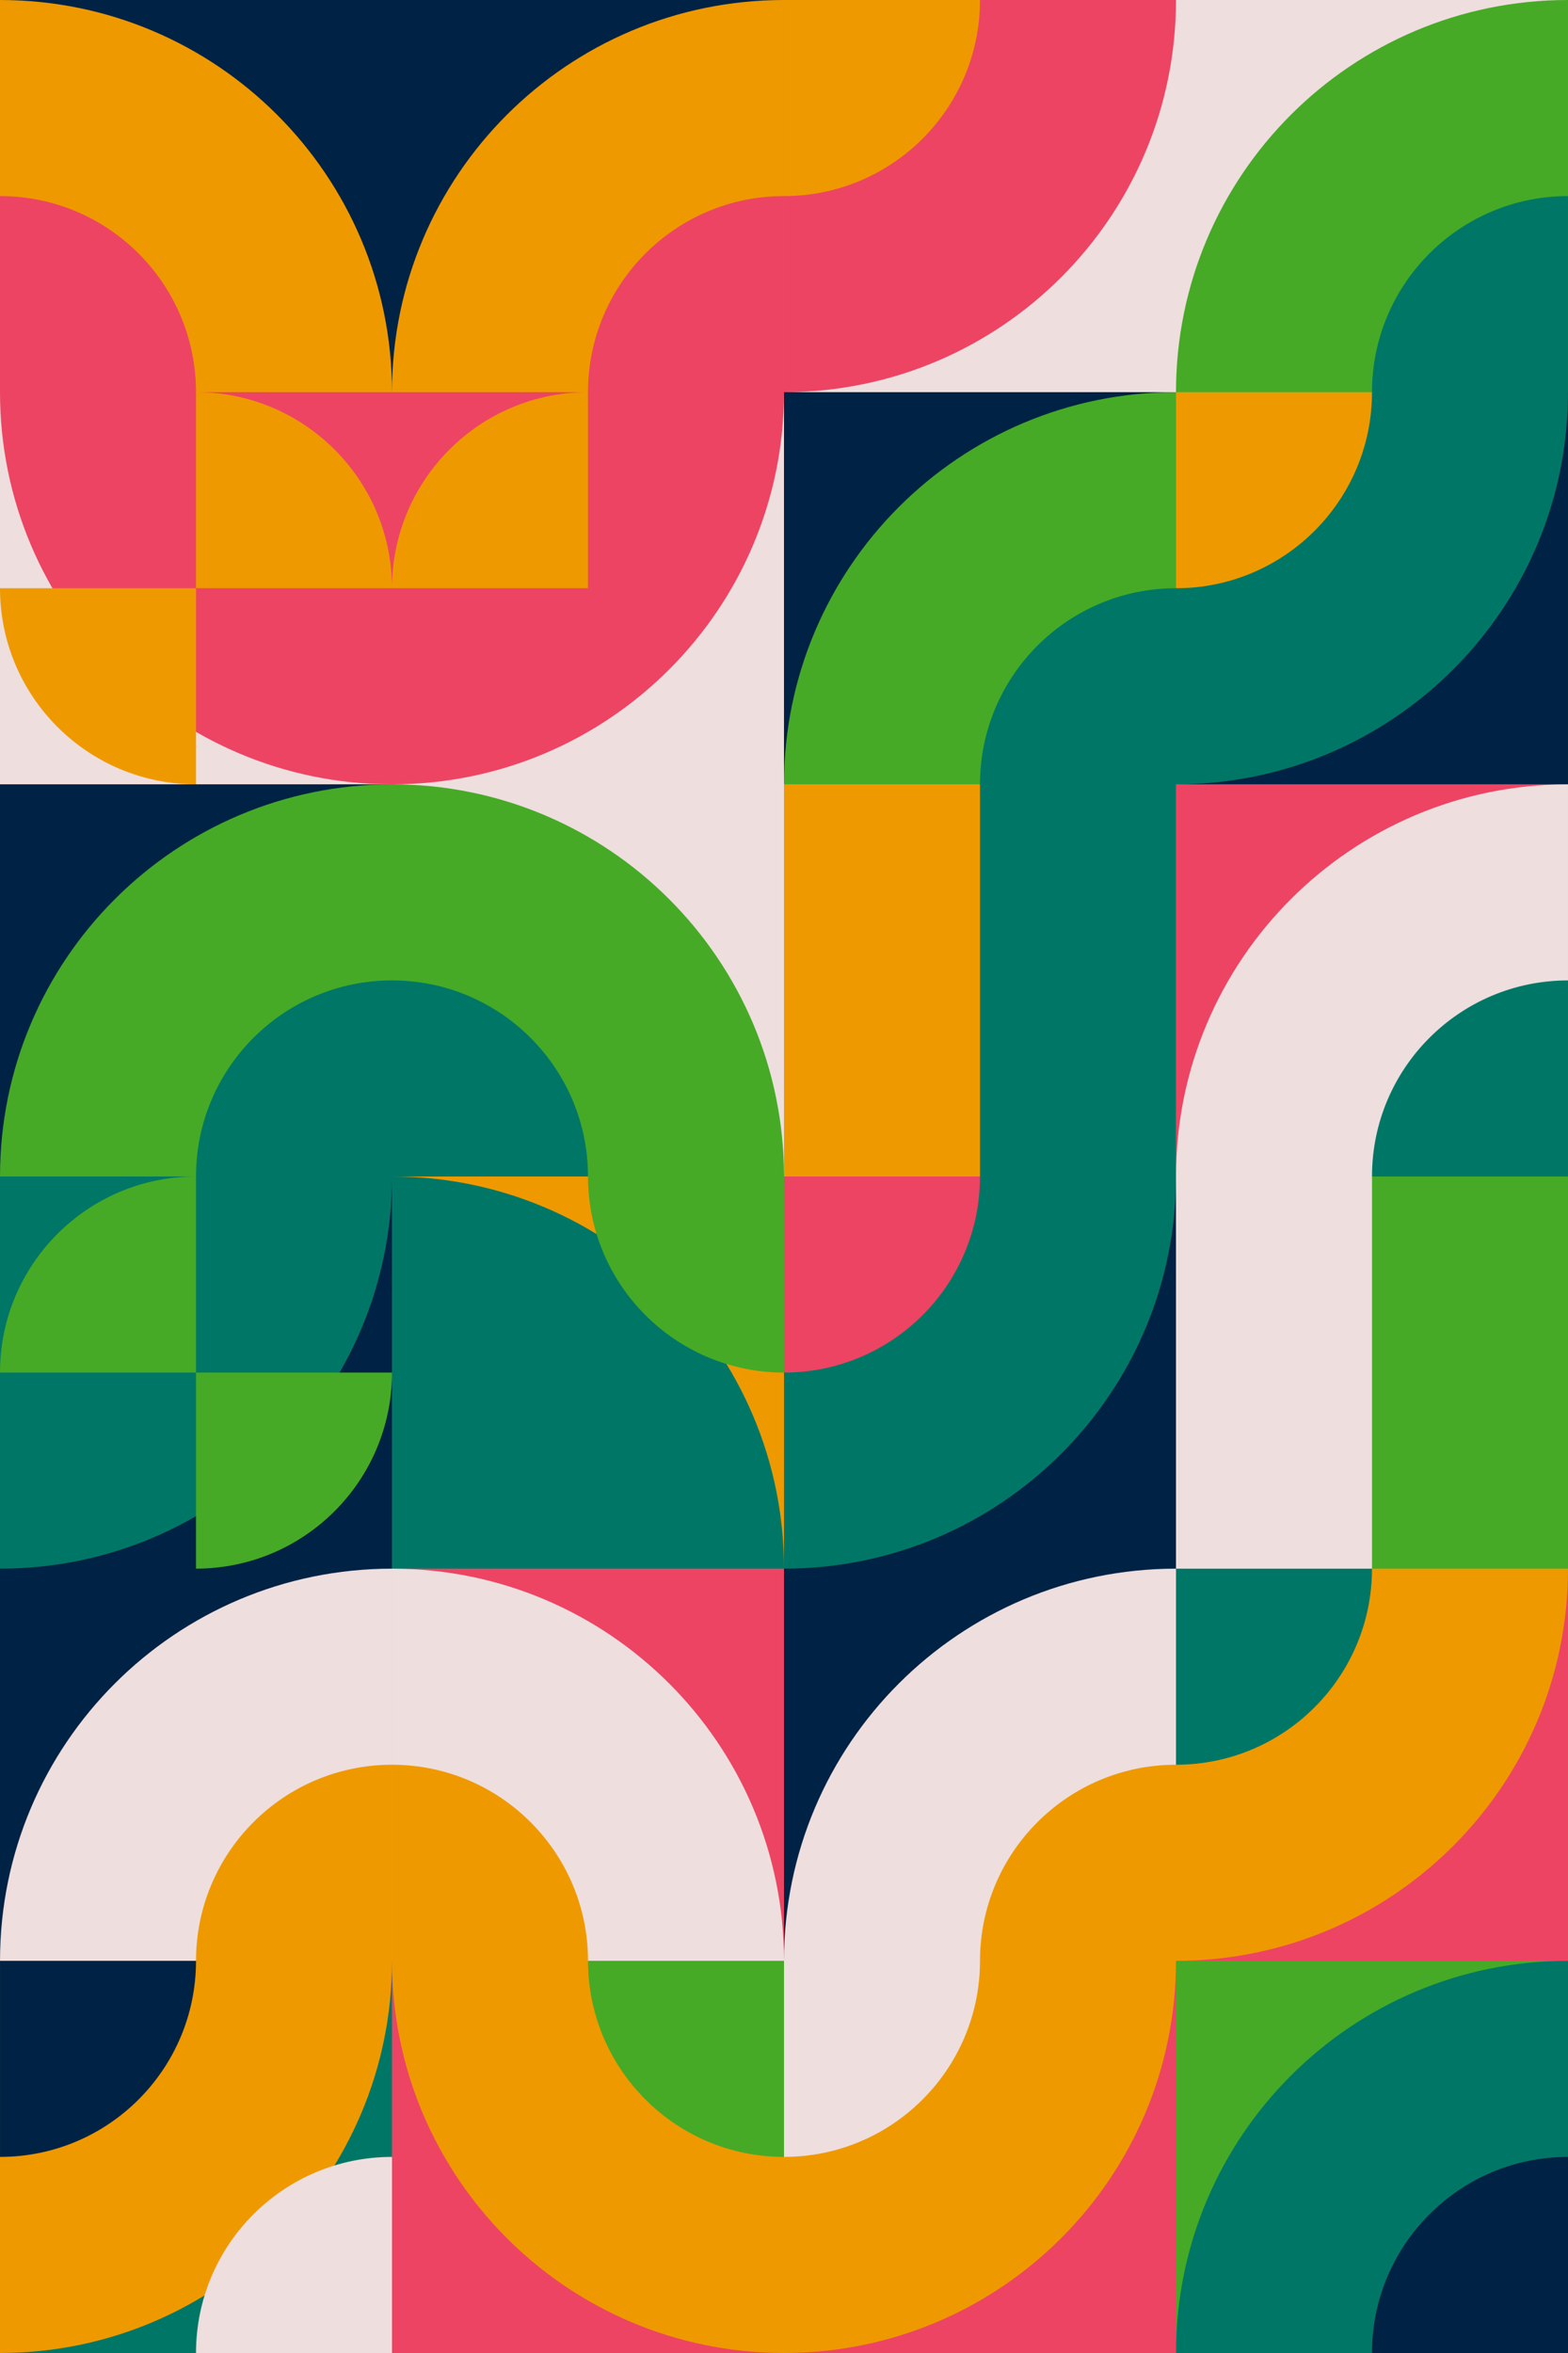<?xml version="1.0" encoding="UTF-8"?>
<!DOCTYPE svg PUBLIC "-//W3C//DTD SVG 1.1//EN" "http://www.w3.org/Graphics/SVG/1.1/DTD/svg11.dtd">
<!-- Creator: CorelDRAW 2020 (64-Bit Evaluation Version) -->
<svg xmlns="http://www.w3.org/2000/svg" xml:space="preserve" width="338.668mm" height="508mm" version="1.1" style="shape-rendering:geometricPrecision; text-rendering:geometricPrecision; image-rendering:optimizeQuality; fill-rule:evenodd; clip-rule:evenodd"
viewBox="0 0 30379.81 45569.59"
 xmlns:xlink="http://www.w3.org/1999/xlink"
 xmlns:xodm="http://www.corel.com/coreldraw/odm/2003">
 <defs>
  <style type="text/css">
   <![CDATA[
    .fil1 {fill:#002244}
    .fil3 {fill:#007766}
    .fil0 {fill:#46AA26}
    .fil5 {fill:#ED4463}
    .fil2 {fill:#EEDEDE}
    .fil4 {fill:#EF9900}
   ]]>
  </style>
 </defs>
 <g id="Layer_x0020_1">
  <g id="_2308747457072">
   <polygon class="fil0" points="-0,0 30379.59,0 30379.59,45569.41 -0,45569.41 "/>
   <polygon class="fil1" points="-0,0 15189.81,0 15189.81,7594.91 -0,7594.91 "/>
   <polygon class="fil2" points="30379.59,0 30379.59,7594.91 15189.81,7594.91 15189.81,0 "/>
   <polygon class="fil2" points="-0,7594.91 7594.91,7594.91 15189.81,7594.91 15189.81,22784.72 7594.91,22784.72 7594.91,15189.81 -0,15189.81 "/>
   <polygon class="fil1" points="-0,15189.81 7594.91,15189.81 7594.91,22784.72 -0,22784.72 "/>
   <polygon class="fil1" points="-0,22784.72 7594.91,22784.72 7594.91,30379.63 -0,30379.63 "/>
   <polygon class="fil1" points="-0,30379.63 7594.91,30379.63 7594.91,37974.53 -0,37974.53 "/>
   <polygon class="fil3" points="-0,37974.53 7594.91,37974.53 7594.91,45569.43 -0,45569.43 "/>
   <polygon class="fil4" points="7594.91,22784.72 15189.81,22784.72 15189.81,30379.63 7594.91,30379.63 "/>
   <polygon class="fil5" points="7594.91,30379.63 15189.81,30379.63 15189.81,37974.53 7594.91,37974.53 "/>
   <polygon class="fil5" points="7594.91,37974.53 15189.81,37974.53 15189.81,45569.43 7594.91,45569.43 "/>
   <polygon class="fil1" points="15189.81,7594.91 22784.69,7594.91 22784.69,15189.81 15189.81,15189.81 "/>
   <polygon class="fil3" points="15189.81,15189.81 22784.69,15189.81 22784.69,22784.72 15189.81,22784.72 "/>
   <polygon class="fil1" points="15189.81,22784.72 22784.69,22784.72 22784.69,30379.63 15189.81,30379.63 "/>
   <polygon class="fil1" points="15189.81,30379.63 22784.69,30379.63 22784.69,37974.53 15189.81,37974.53 "/>
   <polygon class="fil5" points="15189.81,37974.53 22784.69,37974.53 22784.69,45569.43 15189.81,45569.43 "/>
   <polygon class="fil1" points="22784.69,7594.91 30379.59,7594.91 30379.59,15189.81 22784.69,15189.81 "/>
   <polygon class="fil5" points="22784.69,15189.81 30379.59,15189.81 30379.59,22784.72 22784.69,22784.72 "/>
   <polygon class="fil0" points="22784.69,22784.72 30379.59,22784.72 30379.59,30379.63 22784.69,30379.63 "/>
   <polygon class="fil5" points="22784.69,30379.63 30379.59,30379.63 30379.59,37974.53 22784.69,37974.53 "/>
   <path class="fil4" d="M7594.91 7594.91c0,-4194.55 3400.35,-7594.91 7594.91,-7594.91l0 7594.91 -7594.91 0z"/>
   <path class="fil5" d="M22784.72 0.04c0,4194.55 -3400.35,7594.9 -7594.91,7594.9l0 -7594.9 7594.91 0z"/>
   <path class="fil4" d="M18987.22 0.04c0,2097.25 -1700.16,3797.4 -3797.41,3797.4l0 -3797.4 3797.41 0z"/>
   <path class="fil5" d="M11392.41 7594.91c0,-2097.25 1700.16,-3797.41 3797.41,-3797.41l0 3797.41 -3797.41 0z"/>
   <path class="fil5" d="M15189.84 7594.91c0,4194.55 -3400.35,7594.91 -7594.9,7594.91l0 -7594.91 7594.9 0z"/>
   <path class="fil4" d="M7594.94 11392.32c0,-2097.25 1700.15,-3797.41 3797.4,-3797.41l0 3797.41 -3797.4 0z"/>
   <path class="fil5" d="M0.04 7594.91c0,4194.55 3400.35,7594.91 7594.91,7594.91l0 -7594.91 -7594.91 0z"/>
   <path class="fil4" d="M7594.94 11392.32c0,-2097.25 -1700.16,-3797.41 -3797.41,-3797.41l0 3797.41 3797.41 0z"/>
   <path class="fil4" d="M7594.91 7594.91c0,-4194.55 -3400.35,-7594.91 -7594.91,-7594.91l0 7594.91 7594.91 0z"/>
   <path class="fil5" d="M3797.41 7594.91c0,-2097.25 -1700.16,-3797.41 -3797.41,-3797.41l0 3797.41 3797.41 0z"/>
   <path class="fil0" d="M0.04 22784.72c0,-4194.55 3400.35,-7594.91 7594.91,-7594.91l0 7594.91 -7594.91 0z"/>
   <path class="fil3" d="M3797.53 22784.72c0,-2097.25 1700.16,-3797.41 3797.41,-3797.41l0 3797.41 -3797.41 0z"/>
   <path class="fil3" d="M7594.91 22784.72c0,4194.55 -3400.35,7594.91 -7594.91,7594.91l0 -7594.91 7594.91 0z"/>
   <path class="fil0" d="M-0 26582.13c0,-2097.25 1700.16,-3797.41 3797.41,-3797.41l0 3797.41 -3797.41 0z"/>
   <path class="fil0" d="M15189.84 22784.72c0,-4194.55 -3400.35,-7594.91 -7594.9,-7594.91l0 7594.91 7594.9 0z"/>
   <path class="fil3" d="M11392.34 22784.72c0,-2097.25 -1700.15,-3797.41 -3797.4,-3797.41l0 3797.41 3797.4 0z"/>
   <path class="fil3" d="M15189.9 30379.66c0,-4194.55 -3400.35,-7594.91 -7594.91,-7594.91l0 7594.91 7594.91 0z"/>
   <path class="fil0" d="M11392.47 22784.72c0,2097.25 1700.16,3797.41 3797.41,3797.41l0 -3797.41 -3797.41 0z"/>
   <path class="fil0" d="M15189.9 15189.84c0,-4194.55 3400.35,-7594.91 7594.91,-7594.91l0 7594.91 -7594.91 0z"/>
   <path class="fil3" d="M18987.4 15189.84c0,-2097.25 1700.16,-3797.41 3797.41,-3797.41l0 3797.41 -3797.41 0z"/>
   <path class="fil3" d="M22784.78 22784.72c0,4194.55 -3400.35,7594.91 -7594.91,7594.91l0 -7594.91 7594.91 0z"/>
   <path class="fil5" d="M18987.29 22784.72c0,2097.25 -1700.16,3797.41 -3797.41,3797.41l0 -3797.41 3797.41 0z"/>
   <path class="fil3" d="M30379.72 7594.97c0,4194.55 -3400.35,7594.91 -7594.91,7594.91l0 -7594.91 7594.91 0z"/>
   <path class="fil4" d="M26582.22 7594.97c0,2097.25 -1700.16,3797.41 -3797.41,3797.41l0 -3797.41 3797.41 0z"/>
   <path class="fil0" d="M22784.84 7594.97c0,-4194.55 3400.36,-7594.91 7594.91,-7594.91l0 7594.91 -7594.91 0z"/>
   <path class="fil3" d="M26582.35 7594.97c0,-2097.25 1700.15,-3797.41 3797.4,-3797.41l0 3797.41 -3797.4 0z"/>
   <polygon class="fil4" points="15189.81,15189.81 18987.4,15189.81 18987.4,22784.72 15189.81,22784.72 "/>
   <path class="fil2" d="M22784.84 22784.78c0,-4194.55 3400.36,-7594.91 7594.91,-7594.91l0 7594.91 -7594.91 0z"/>
   <path class="fil3" d="M26582.35 22784.78c0,-2097.25 1700.15,-3797.41 3797.4,-3797.41l0 3797.41 -3797.4 0z"/>
   <path class="fil4" d="M30379.78 30379.72c0,4194.55 -3400.35,7594.91 -7594.91,7594.91l0 -7594.91 7594.91 0z"/>
   <path class="fil3" d="M26582.28 30379.72c0,2097.25 -1700.16,3797.41 -3797.41,3797.41l0 -3797.41 3797.41 0z"/>
   <path class="fil2" d="M15189.97 37974.65c0,-4194.55 3400.35,-7594.91 7594.91,-7594.91l0 7594.91 -7594.91 0z"/>
   <path class="fil4" d="M18987.46 37974.65c0,-2097.25 1700.16,-3797.41 3797.41,-3797.41l0 3797.41 -3797.41 0z"/>
   <path class="fil4" d="M22784.9 37974.65c0,4194.55 -3400.35,7594.91 -7594.9,7594.91l0 -7594.91 7594.9 0z"/>
   <path class="fil2" d="M18987.4 37974.65c0,2097.25 -1700.15,3797.41 -3797.4,3797.41l0 -3797.41 3797.4 0z"/>
   <path class="fil4" d="M7595.1 37974.65c0,4194.55 3400.35,7594.91 7594.91,7594.91l0 -7594.91 -7594.91 0z"/>
   <path class="fil0" d="M11392.59 37974.65c0,2097.25 1700.15,3797.41 3797.41,3797.41l0 -3797.41 -3797.41 0z"/>
   <path class="fil2" d="M15190.03 37974.65c0,-4194.55 -3400.35,-7594.91 -7594.91,-7594.91l0 7594.91 7594.91 0z"/>
   <path class="fil4" d="M11392.53 37974.65c0,-2097.25 -1700.16,-3797.41 -3797.41,-3797.41l0 3797.41 3797.41 0z"/>
   <path class="fil2" d="M0.22 37974.65c0,-4194.55 3400.35,-7594.91 7594.91,-7594.91l0 7594.91 -7594.91 0z"/>
   <path class="fil4" d="M3797.71 37974.65c0,-2097.25 1700.16,-3797.41 3797.41,-3797.41l0 3797.41 -3797.41 0z"/>
   <path class="fil4" d="M7594.91 37974.53c0,4194.55 -3400.36,7594.91 -7594.91,7594.91l0 -7594.91 7594.91 0z"/>
   <path class="fil1" d="M3797.65 37974.65c0,2097.25 -1700.15,3797.41 -3797.4,3797.41l0 -3797.41 3797.4 0z"/>
   <polygon class="fil2" points="22784.69,22784.72 26582.28,22784.72 26582.28,30379.63 22784.69,30379.63 "/>
   <path class="fil3" d="M22784.9 45569.59c0,-4194.55 3400.35,-7594.9 7594.91,-7594.9l0 7594.9 -7594.91 0z"/>
   <path class="fil1" d="M26582.4 45569.59c0,-2097.25 1700.16,-3797.4 3797.41,-3797.4l0 3797.4 -3797.41 0z"/>
   <path class="fil4" d="M0.13 11392.32c0,2097.25 1700.16,3797.41 3797.41,3797.41l0 -3797.41 -3797.41 0z"/>
   <path class="fil0" d="M7594.82 26582.13c0,2097.25 -1700.16,3797.4 -3797.41,3797.4l0 -3797.4 3797.41 0z"/>
   <path class="fil2" d="M3797.65 45569.47c0,-2097.25 1700.16,-3797.41 3797.41,-3797.41l0 3797.41 -3797.41 0z"/>
  </g>
 </g>
</svg>
